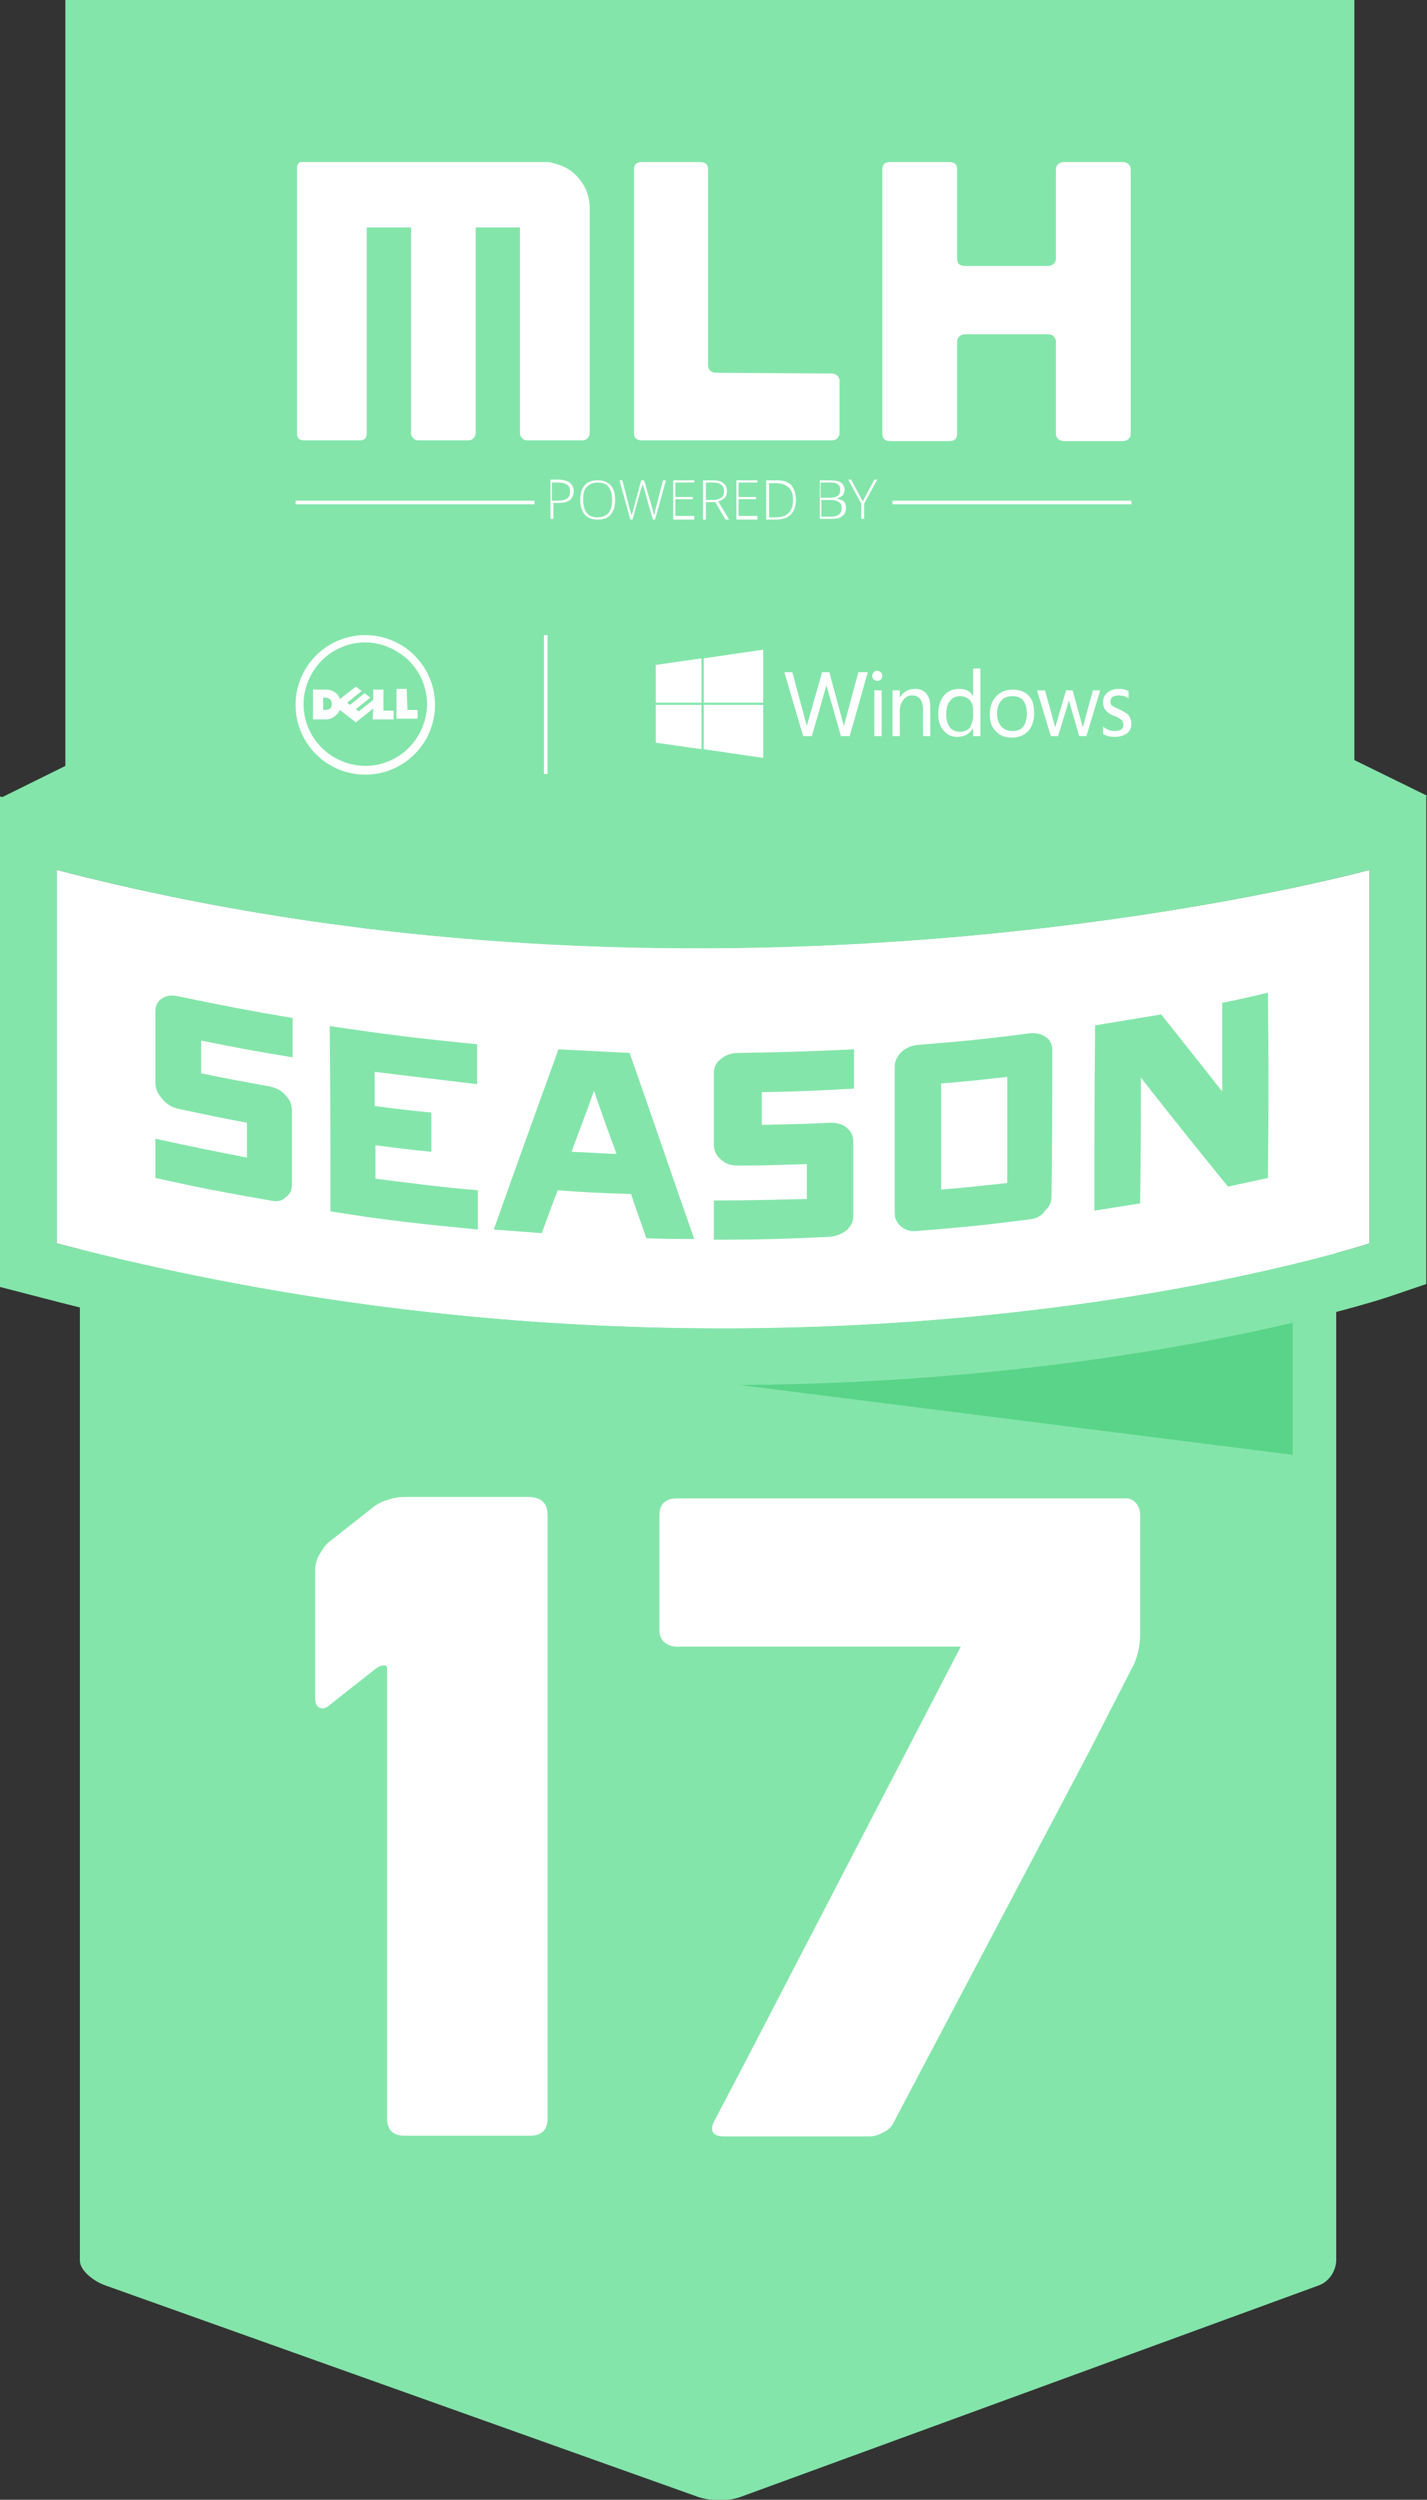 <?xml version="1.0" encoding="utf-8"?>
<!-- Generator: Adobe Illustrator 21.0.0, SVG Export Plug-In . SVG Version: 6.00 Build 0)  -->
<svg version="1.1" id="Layer_1" xmlns="http://www.w3.org/2000/svg" xmlns:xlink="http://www.w3.org/1999/xlink" x="0px" y="0px"
	 viewBox="0 0 196.5 344" style="enable-background:new 0 0 196.5 344;" xml:space="preserve">
<rect x="0" y="0" width="196.5" height="344" fill="#333333" stroke="none"/>
<style type="text/css">
	.st0{fill:#84E5AA;}
	.st1{display:none;opacity:8.000000e-02;enable-background:new    ;}
	.st2{opacity:0.75;fill:#4BCF7E;enable-background:new    ;}
	.st3{display:none;}
	.st4{display:inline;}
	.st5{fill:#FFFFFF;}
	.st6{display:none;fill:#CEA600;}
	.st7{clip-path:url(#SVGID_2_);}
</style>
<g>
	<path class="st0" d="M11,133.7c0-1.3,2.6-1.7,4.5-1.7h166.2c1.9,0,2.3,0.4,2.3,1.7V311c0,1.3-0.8,2.9-2.4,3.5L102,343.6
		c-1.6,0.6-4.2,0.6-5.9,0l-81.6-29.1c-1.7-0.6-3.5-2.1-3.5-3.4V133.7z"/>
	<path class="st1" d="M19.3,189.4c0,0,80.7,17,157.8-0.1v-8.8c0,0-71,14.2-157.8,0.1C19.3,180.6,19.3,189.4,19.3,189.4z"/>
	<polygon class="st2" points="178,200.2 178,179.9 17.1,179.9 	"/>
	<g class="st3">
		<g class="st4">
			<g>
				<polygon class="st5" points="31.3,300.8 31.3,213.3 20.7,213.3 20.7,176.3 70.9,176.3 70.9,300.8 				"/>
				<path d="M64.2,183v111.2H38v-87.5H27.4V183H64.2 M77.6,169.6H64.2H27.4H14V183v23.7V220h10.7v74.2v13.4H38h26.2h13.4v-13.4V183
					L77.6,169.6L77.6,169.6z"/>
			</g>
			<g>
				<polygon class="st5" points="83.7,300.6 120.6,212.8 77.9,212.8 77.9,175.8 179.3,175.8 124.3,300.6 				"/>
				<path d="M169.1,182.4L120,293.9H93.8l36.9-87.8H84.6v-23.7H169.1 M189.5,169.1H169H84.6H71.2v13.4v23.7v13.4h13.4h26l-29.1,69.3
					l-7.8,18.5h20.1H120h8.7l3.5-8l49.1-111.5L189.5,169.1L189.5,169.1z"/>
			</g>
		</g>
	</g>
	<g>
		<path class="st5" d="M188.6,171.1c0,0-79.9,26.4-180.8,0v-51.4c93,24.2,180.8,0,180.8,0L188.6,171.1L188.6,171.1z"/>
		<path class="st0" d="M188.6,119.7v51.4c0,0-35.5,11.7-89.1,11.7c-26.8,0-58.1-2.9-91.7-11.7v-51.4c31,8.1,61.4,10.8,88.2,10.8
			C149.6,130.5,188.6,119.7,188.6,119.7 M196.4,109.5l-9.9,2.7c-0.4,0.1-38.8,10.5-90.5,10.5c-30.4,0-59.5-3.5-86.3-10.5L0,109.6
			v10.1v51.4v6l5.8,1.5c30.4,8,61.9,12,93.7,12c54.2,0,90.1-11.6,91.6-12.1l5.3-1.8v-5.6v-51.4V109.5L196.4,109.5z"/>
	</g>
	<g>
		<path class="st0" d="M196.5,109.5l-10-4.9v-105H9v105.8l-9.1,4.5l9.1,6.4v0.1h0.2l0.6,0.4v-0.4h3.1l0,0c0,0,85.3,25.6,172.4,0.4
			h1.3v-0.4c0,0,0,0,0.1,0L196.5,109.5z"/>
	</g>
	<path class="st5" d="M98.2,177.8"/>
	<g class="st3">
		<g class="st4">
			<g>
				<g>
					<g>
						<g>
							<polygon class="st5" points="70.1,102.1 69.6,102.1 69.6,81.3 70.1,81.3 							"/>
						</g>
						<g>
							<g>
								<path class="st5" d="M54.1,82.4c-2.5,0-4.8,1-6.5,2.7l0,0c-1.7,1.6-2.7,3.9-2.7,6.4l0,0c0,2.5,1,4.8,2.7,6.4l0,0
									c1.7,1.6,4,2.7,6.5,2.7l0,0c2.5,0,4.8-1,6.5-2.7l0,0c1.7-1.6,2.7-3.9,2.7-6.4l0,0c0-2.5-1-4.8-2.7-6.4l0,0
									C58.9,83.4,56.6,82.4,54.1,82.4L54.1,82.4 M61.3,84.3L61.3,84.3 M54.1,81.3c5.7,0,10.3,4.6,10.3,10.2l0,0
									c0,5.6-4.6,10.2-10.3,10.2l0,0c-5.7,0-10.3-4.6-10.3-10.2l0,0C43.7,85.9,48.4,81.3,54.1,81.3L54.1,81.3 M46.8,84.3
									L46.8,84.3"/>
							</g>
							<g>
								<path class="st5" d="M49.2,91.4c0-0.6-0.4-0.9-1-0.9h-0.3v1.9h0.3C48.7,92.4,49.2,92.1,49.2,91.4L49.2,91.4z M55.3,92.1
									l-2.6,2l-2.3-1.8c-0.3,0.8-1.1,1.4-2.1,1.4h-2v-4.4h2c1,0,1.8,0.7,2.1,1.4l2.3-1.8l0.9,0.7l-2.1,1.7l0.4,0.3l2.1-1.7
									l0.9,0.7l-2.1,1.7l0.4,0.3l2.1-1.7v-1.5h1.6v3.1h1.5v1.3h-3.1L55.3,92.1L55.3,92.1z M60.4,92.4h1.5v1.3h-3.1v-4.4h1.6V92.4
									L60.4,92.4z"/>
							</g>
						</g>
					</g>
				</g>
				<g>
					<g>
						<path class="st5" d="M75,86.4l6.3-0.9v6H75 M82,85.4l8.4-1.2v7.3H82 M75,92.2h6.3v6L75,97.4 M82,92.3h8.4v7.2L82,98.3"/>
					</g>
					<g>
						<g>
							<path class="st5" d="M95.7,87.3c0.4,0,0.7,0,1.1,0c0.6,2,1.1,4,1.7,6c0.1,0.4,0.2,0.8,0.3,1.3c0.6-2.4,1.4-4.8,2-7.3
								c0.3,0,0.6,0,0.9,0c0.5,1.7,0.9,3.5,1.4,5.2c0.2,0.7,0.4,1.4,0.5,2.1c0.5-2.4,1.3-4.8,1.9-7.3c0.4,0,0.7,0,1.1,0
								c-0.8,2.8-1.6,5.5-2.3,8.3H103c-0.6-2-1.1-4-1.7-6c-0.1-0.3-0.1-0.7-0.2-1c0,0.3-0.1,0.6-0.2,0.9c-0.6,2-1.2,4-1.7,6.1
								c-0.4,0-0.8,0-1.1,0C97.3,92.8,96.5,90.1,95.7,87.3"/>
						</g>
						<g>
							<path class="st5" d="M107.1,87.4c0-0.3,0.4-0.6,0.7-0.5s0.6,0.4,0.5,0.7c0,0.3-0.4,0.6-0.7,0.5c-0.3,0-0.5-0.3-0.5-0.5
								 M107.2,89.6h0.9v6h-0.9"/>
						</g>
						<g>
							<path class="st5" d="M110.7,90.6c0.5-1,1.8-1.4,2.8-1c0.8,0.3,1.1,1.2,1.1,2c0,1.3,0,2.6,0,3.9c-0.3,0-0.6,0-0.9,0
								c0-1.3,0-2.5,0-3.8c0-0.6-0.3-1.4-1-1.5c-1-0.3-2,0.6-2,1.6c0,1.2,0,2.5,0,3.7h-0.9c0-2,0-4,0-6h0.9
								C110.7,90,110.7,90.3,110.7,90.6"/>
						</g>
						<g>
							<path class="st5" d="M120.3,86.8c0.3,0,0.6,0,0.9,0v8.8h-0.9c0-0.3,0-0.6,0-1c-0.7,1.2-2.5,1.5-3.6,0.6
								c-0.7-0.6-1-1.7-0.9-2.6c0-1,0.3-2,1.1-2.6c1-0.8,2.8-0.8,3.4,0.4C120.3,89.2,120.3,88,120.3,86.8 M118.3,90.3
								c-0.8,0.1-1.3,0.8-1.4,1.5c-0.2,0.9-0.2,1.8,0.4,2.6s1.9,0.8,2.5,0.1c0.4-0.4,0.5-1.1,0.6-1.7c0-0.6,0.1-1.3-0.4-1.9
								C119.6,90.4,118.9,90.2,118.3,90.3"/>
						</g>
						<g>
							<path class="st5" d="M125,89.5c0.8-0.1,1.8,0.1,2.4,0.7c0.7,0.7,0.9,1.7,0.9,2.6c0,0.8-0.3,1.7-0.9,2.3
								c-1.3,1.2-3.7,0.9-4.5-0.7c-0.6-1.3-0.5-3.2,0.7-4.2C123.9,89.8,124.4,89.6,125,89.5 M124.8,90.3c-1.4,0.4-1.6,2.2-1.2,3.4
								c0.3,1.1,1.7,1.5,2.7,1c0.7-0.3,1-1,1-1.7c0.1-0.8,0-1.7-0.6-2.3C126.2,90.3,125.4,90.1,124.8,90.3"/>
						</g>
						<g>
							<path class="st5" d="M128.7,89.6h1c0.4,1.4,0.8,2.8,1.2,4.3c0.1,0.3,0.1,0.5,0.1,0.8c0.4-1.7,1-3.4,1.5-5.1h0.9
								c0.4,1.7,1,3.4,1.3,5.1c0.4-1.7,0.9-3.4,1.3-5.1c0.3,0,0.6,0,1,0c-0.6,2-1.2,4-1.8,6h-1c-0.4-1.6-1-3.2-1.3-4.8
								c-0.4,1.6-1,3.2-1.5,4.8h-0.9C129.8,93.6,129.2,91.6,128.7,89.6"/>
						</g>
						<g>
							<path class="st5" d="M139.3,89.5c0.6,0,1.2,0,1.8,0.2c0.2,0.3,0,0.7,0.1,1c-0.7-0.4-1.6-0.7-2.3-0.3c-0.5,0.3-0.5,1.1,0,1.3
								c0.7,0.4,1.6,0.6,2.2,1.1c0.7,0.6,0.5,1.9-0.3,2.4c-1,0.6-2.2,0.5-3.2,0.1c0-0.4,0-0.7,0-1.1c0.7,0.5,1.7,0.8,2.6,0.5
								c0.5-0.2,0.5-1,0.1-1.3c-0.7-0.5-1.6-0.6-2.2-1.2c-0.6-0.6-0.5-1.7,0.2-2.2C138.4,89.7,138.9,89.6,139.3,89.5"/>
						</g>
						<g>
							<path class="st5" d="M145.9,87.2c0.1,0,0.3,0,0.3,0c0,2.8,0,5.7,0,8.5h-0.9c0-2.4,0-4.7,0-7.1c-0.6,0.4-1.2,0.8-1.9,1
								c0-0.3,0-0.6,0-0.9C144.3,88.2,145.1,87.7,145.9,87.2"/>
						</g>
						<g>
							<path class="st5" d="M149.7,87.1c0.8-0.1,1.7,0.2,2.2,0.9c0.7,1,0.8,2.2,0.8,3.4s-0.2,2.5-0.9,3.5c-0.7,0.9-2.2,1.2-3.2,0.5
								c-0.8-0.6-1.1-1.5-1.2-2.4c-0.2-1.3-0.1-2.8,0.3-4C148,88,148.7,87.3,149.7,87.1 M149.6,88c-0.8,0.3-1.1,1.3-1.2,2.1
								c-0.1,1.1-0.2,2.3,0.1,3.4c0.1,0.5,0.4,1.1,1,1.4c0.6,0.3,1.4,0,1.8-0.6c0.5-0.9,0.5-1.9,0.5-2.9s-0.1-2-0.6-2.9
								C150.8,88,150.1,87.8,149.6,88"/>
						</g>
					</g>
				</g>
			</g>
		</g>
		<g class="st4">
			<g>
				<g>
					<g>
						<path class="st5" d="M78.4,30c0.7,0.3,1.4,0.7,1.9,1.3c0.5,0.5,1,1.1,1.3,1.9c0.3,0.7,0.5,1.5,0.5,2.3V65
							c0,0.3-0.1,0.5-0.3,0.7S81.4,66,81.1,66h-7.2c-0.3,0-0.5-0.1-0.7-0.3s-0.3-0.4-0.3-0.7V38.1h-5.8v26.8c0,0.3-0.1,0.5-0.3,0.7
							s-0.4,0.3-0.7,0.3h-6.5c-0.3,0-0.5-0.1-0.7-0.3s-0.3-0.4-0.3-0.7V38.1h-5.8v26.8c0,0.6-0.3,1-1,1h-7.2c-0.7,0-1-0.3-1-1V30.5
							c0-0.6,0.3-1,1-1h31.3C76.9,29.5,77.7,29.7,78.4,30z"/>
					</g>
					<g>
						<path class="st5" d="M78.4,30c0.7,0.3,1.4,0.7,1.9,1.3c0.5,0.5,1,1.1,1.3,1.9c0.3,0.7,0.5,1.5,0.5,2.3v2.6H73h-5.8h-8.5h-5.8
							L43.8,38v-7.6c0-0.6,0.3-1,1-1h31.3C76.9,29.5,77.7,29.7,78.4,30z"/>
					</g>
				</g>
				<g>
					<g>
						<path class="st5" d="M113.6,57.1c0.3,0,0.5,0.1,0.7,0.3s0.3,0.4,0.3,0.7V65c0,0.3-0.1,0.5-0.3,0.7c-0.2,0.2-0.4,0.3-0.7,0.3
							H88.9c-0.7,0-1-0.3-1-1V30.5c0-0.7,0.3-1,1-1h7.6c0.7,0,1,0.3,1,1v25.6c0,0.3,0.1,0.5,0.3,0.7s0.4,0.3,0.7,0.3H113.6z"/>
					</g>
					<g>
						<path class="st5" d="M97.5,65.9h-8.6c-0.7,0-1-0.3-1-1V30.5c0-0.7,0.3-1,1-1h7.6c0.7,0,1,0.3,1,1v25.6
							C97.5,56.4,97.5,65.9,97.5,65.9z"/>
					</g>
				</g>
				<g>
					<g>
						<path class="st5" d="M151.7,29.5c0.3,0,0.5,0.1,0.7,0.3s0.3,0.4,0.3,0.7V65c0,0.3-0.1,0.5-0.3,0.7s-0.5,0.3-0.7,0.3H144
							c-0.3,0-0.5-0.1-0.7-0.3S143,65.3,143,65V53c0-0.3-0.1-0.5-0.3-0.7c-0.2-0.2-0.4-0.3-0.7-0.3h-10.8c-0.3,0-0.5,0.1-0.7,0.3
							s-0.3,0.4-0.3,0.7v12c0,0.7-0.4,1-1.1,1h-7.6c-0.7,0-1.1-0.3-1.1-1V30.5c0-0.7,0.4-1,1.1-1h7.6c0.7,0,1.1,0.3,1.1,1v11.7
							c0,0.7,0.4,1,1.1,1h10.8c0.3,0,0.5-0.1,0.7-0.3s0.3-0.4,0.3-0.7V30.5c0-0.3,0.1-0.5,0.3-0.7c0.2-0.2,0.5-0.3,0.7-0.3H151.7z"
							/>
					</g>
					<g>
						<path class="st5" d="M130.1,53v12c0,0.7-0.4,1-1.1,1h-7.6c-0.7,0-1.1-0.3-1.1-1V30.5c0-0.7,0.4-1,1.1-1h7.6
							c0.7,0,1.1,0.3,1.1,1v11.7C130.1,42.9,130.1,52.7,130.1,53z"/>
					</g>
					<g>
						<path class="st5" d="M151.7,29.5c0.3,0,0.5,0.1,0.7,0.3s0.3,0.4,0.3,0.7V65c0,0.3-0.1,0.5-0.3,0.7s-0.5,0.3-0.7,0.3H144
							c-0.3,0-0.5-0.1-0.7-0.3S143,65.3,143,65V53c0-0.3,0-10.5,0-10.8V30.5c0-0.3,0.1-0.5,0.3-0.7c0.2-0.2,0.5-0.3,0.7-0.3H151.7z"
							/>
					</g>
				</g>
			</g>
		</g>
		<g class="st4">
			<g>
				<g>
					<path class="st5" d="M80,72.5c0,0.5-0.2,0.9-0.5,1.1C79.1,73.9,78.7,74,78,74h-0.8v2.1h-0.4V71h1.3C79.4,71,80,71.5,80,72.5z
						 M77.2,73.7H78c0.6,0,1-0.1,1.2-0.3c0.3-0.2,0.4-0.5,0.4-0.9s-0.1-0.7-0.4-0.9c-0.2-0.2-0.6-0.3-1.1-0.3h-0.8L77.2,73.7
						L77.2,73.7z"/>
				</g>
				<g>
					<path class="st5" d="M85.4,73.6c0,0.8-0.2,1.5-0.6,1.9c-0.4,0.5-1,0.7-1.7,0.7s-1.3-0.2-1.7-0.7s-0.6-1.1-0.6-1.9
						c0-0.8,0.2-1.5,0.6-1.9c0.4-0.5,1-0.7,1.7-0.7s1.3,0.2,1.7,0.7C85.2,72.1,85.4,72.8,85.4,73.6z M81.2,73.6
						c0,0.7,0.2,1.3,0.5,1.7s0.8,0.6,1.4,0.6c0.6,0,1.1-0.2,1.4-0.6c0.3-0.4,0.5-1,0.5-1.7s-0.2-1.3-0.5-1.7s-0.8-0.6-1.4-0.6
						c-0.6,0-1.1,0.2-1.4,0.6C81.4,72.3,81.2,72.8,81.2,73.6z"/>
				</g>
				<g>
					<path class="st5" d="M90.6,76.1h-0.3l-1.1-3.9c-0.1-0.3-0.2-0.6-0.2-0.8c0,0.2-0.1,0.4-0.2,0.7c-0.1,0.3-0.4,1.6-1.1,4h-0.3
						L86,71h0.4l0.9,3.3c0,0.1,0.1,0.3,0.1,0.4c0,0.1,0.1,0.2,0.1,0.3s0,0.2,0.1,0.3c0,0.1,0,0.2,0.1,0.3c0.1-0.3,0.2-0.8,0.4-1.4
						l0.9-3.1h0.4l1,3.6c0.1,0.4,0.2,0.7,0.3,1c0-0.2,0.1-0.3,0.1-0.5s0.4-1.5,1.1-4H92L90.6,76.1z"/>
				</g>
				<g>
					<path class="st5" d="M95.7,76.1h-2.8V71h2.8v0.3h-2.4v1.9h2.3v0.3h-2.3v2.2h2.4V76.1z"/>
				</g>
				<g>
					<path class="st5" d="M97.2,73.9v2.2h-0.4V71H98c0.6,0,1.1,0.1,1.4,0.4c0.3,0.2,0.5,0.6,0.5,1.1c0,0.3-0.1,0.6-0.3,0.9
						c-0.2,0.2-0.5,0.4-0.8,0.5l1.4,2.3h-0.4L98.5,74L97.2,73.9L97.2,73.9z M97.2,73.6h1c0.4,0,0.8-0.1,1-0.3s0.4-0.5,0.4-0.9
						s-0.1-0.7-0.3-0.8c-0.2-0.2-0.6-0.3-1.1-0.3h-0.8v2.3H97.2z"/>
				</g>
				<g>
					<path class="st5" d="M103.9,76.1h-2.8V71h2.8v0.3h-2.4v1.9h2.3v0.3h-2.3v2.2h2.4V76.1z"/>
				</g>
				<g>
					<path class="st5" d="M109,73.5c0,0.9-0.2,1.5-0.7,1.9c-0.4,0.4-1.1,0.7-2,0.7h-1.2V71h1.4c0.8,0,1.4,0.2,1.9,0.6
						C108.8,72.1,109,72.7,109,73.5z M108.6,73.5c0-0.7-0.2-1.3-0.6-1.7c-0.4-0.4-0.9-0.6-1.6-0.6h-0.9v4.5h0.8
						C107.8,75.8,108.6,75.1,108.6,73.5z"/>
				</g>
				<g>
					<path class="st5" d="M112,71h1.4c0.6,0,1.1,0.1,1.4,0.3s0.4,0.5,0.4,1c0,0.3-0.1,0.5-0.3,0.7c-0.2,0.2-0.4,0.3-0.8,0.4l0,0
						c0.4,0.1,0.7,0.2,0.9,0.4s0.3,0.5,0.3,0.8c0,0.5-0.2,0.8-0.5,1.1s-0.8,0.4-1.3,0.4H112V71z M112.4,73.3h1.1
						c0.5,0,0.8-0.1,1-0.2c0.2-0.2,0.3-0.4,0.3-0.7s-0.1-0.6-0.4-0.7c-0.2-0.2-0.6-0.2-1.1-0.2h-1v1.8L112.4,73.3L112.4,73.3z
						 M112.4,73.6v2.2h1.2c0.9,0,1.4-0.4,1.4-1.2c0-0.7-0.5-1.1-1.5-1.1L112.4,73.6L112.4,73.6z"/>
				</g>
				<g>
					<path class="st5" d="M117.7,73.8l1.5-2.8h0.4l-1.7,3.1v2h-0.4v-1.9l-1.7-3.2h0.4L117.7,73.8z"/>
				</g>
			</g>
			<g>
				<g>
					<rect x="121.6" y="73.1" class="st5" width="31.1" height="1.5"/>
				</g>
				<g>
					<rect x="43.7" y="73.1" class="st5" width="31.1" height="1.5"/>
				</g>
			</g>
		</g>
	</g>
</g>
<g>
	<path class="st6" d="M55.7,297.7c-3.7,0-6.2-2.5-6.2-6.2v-55.4l-1.8,1.4c-1.3,1-2.5,1.3-3.3,1.3s-1.6-0.2-2.3-0.6
		c-0.8-0.4-2.5-1.7-2.5-4.7V216c0-1.3,0.3-2.6,1-3.9c0.6-1.1,1.4-2.1,2.2-2.8l6.2-4.8c0.9-0.7,2-1.3,3.3-1.7
		c1.1-0.4,2.3-0.5,3.3-0.5H73c3.7,0,6.2,2.5,6.2,6.2v83c0,3.7-2.5,6.2-6.2,6.2H55.7z"/>
	<path class="st5" d="M75.4,208.5v83c0,1.6-0.8,2.4-2.4,2.4H55.7c-1.6,0-2.4-0.8-2.4-2.4v-61.9c0-0.3-0.2-0.5-0.6-0.4
		c-0.4,0-0.8,0.3-1.3,0.7l-6.1,4.8c-0.5,0.4-0.9,0.5-1.3,0.3c-0.4-0.2-0.6-0.6-0.6-1.3V216c0-0.7,0.2-1.4,0.6-2.1
		c0.4-0.7,0.8-1.3,1.3-1.7l6.1-4.8c0.5-0.4,1.2-0.8,2-1c0.8-0.3,1.6-0.4,2.3-0.4h2.9H73C74.6,206.1,75.4,206.9,75.4,208.5z"/>
	<path class="st6" d="M99.7,297.7c-2.6,0-4-1.2-4.7-2.2c-0.5-0.8-1.3-2.6-0.2-5.1l0.1-0.1l4.3-8.3l26.8-51.6H93.2
		c-1.6,0-3.1-0.6-4.3-1.7c-1.2-1.1-1.9-2.7-1.9-4.4v-15.8c0-3.7,2.5-6.2,6.2-6.2h61.6c1.7,0,3.3,0.7,4.4,1.9l0.1,0.1
		c1,1.2,1.6,2.6,1.6,4.2v16.6c0,1-0.1,2.1-0.4,3.2c-0.3,1.1-0.7,2.1-1.2,3l-6,11.6L128.5,290l-2,3.7c-0.6,1.3-1.6,2.3-2.9,3.1
		c-1.2,0.7-2.6,1.1-3.9,1.1h-20L99.7,297.7L99.7,297.7z"/>
	<path class="st5" d="M156.4,206.8c0.4,0.5,0.6,1,0.6,1.7v16.6c0,0.7-0.1,1.4-0.3,2.3c-0.2,0.8-0.5,1.6-0.8,2.1l-6,11.7l-24.8,47
		l-2,3.8c-0.3,0.6-0.7,1.1-1.4,1.4c-0.7,0.4-1.3,0.6-2,0.6h-20c-1.5,0-2-0.7-1.4-2l4.3-8.2l29.7-57.2h-8.1h-20.8H93.2
		c-0.7,0-1.2-0.2-1.7-0.6s-0.7-1-0.7-1.6v-15.8c0-1.6,0.8-2.4,2.4-2.4h5.5h26.6h29.5C155.5,206.1,156,206.4,156.4,206.8z"/>
</g>
<g>
	<g>
		<path class="st0" d="M37.2,165.2c-6.3-1.1-9.5-1.7-15.8-3.1c0-2.2,0-3.3,0-5.4c5,1.1,7.5,1.6,12.6,2.6c0-1.9,0-2.9,0-4.8
			c-3.8-0.7-5.6-1.1-9.4-1.9c-0.9-0.2-1.6-0.6-2.2-1.3c-0.6-0.7-1-1.4-1-2.2c0-4,0-6,0-10c0-0.7,0.3-1.3,0.9-1.7
			c0.6-0.4,1.4-0.5,2.2-0.3c6.3,1.3,9.4,1.9,15.8,3c0,2.2,0,3.3,0,5.4c-5-0.8-7.6-1.3-12.6-2.3c0,1.8,0,2.7,0,4.5
			c3.8,0.8,5.6,1.1,9.4,1.8c0.9,0.2,1.6,0.5,2.2,1.2c0.6,0.6,0.9,1.3,0.9,2.1c0,4.1,0,6.1,0,10.2c0,0.8-0.3,1.4-0.9,1.8
			C38.8,165.3,38.1,165.4,37.2,165.2z"/>
		<path class="st0" d="M51.6,147.5c0,1.9,0,2.8,0,4.7c3.1,0.4,4.6,0.6,7.8,0.9c0,2.1,0,3.2,0,5.4c-3.1-0.3-4.7-0.5-7.7-0.9
			c0,1.8,0,2.8,0,4.6c5.6,0.7,8.4,1.1,14.1,1.6c0,2.1,0,3.2,0,5.4c-8.1-0.8-12.2-1.2-20.3-2.5c0-10.2,0-15.3-0.1-25.5
			c8.1,1.2,12.2,1.7,20.3,2.5c0,2.2,0,3.3,0,5.5C60,148.5,57.2,148.2,51.6,147.5z"/>
		<path class="st0" d="M89,170.4c-0.8-2.4-1.3-3.6-2.1-6.1c-4-0.1-6.1-0.2-10.1-0.5c-0.9,2.3-1.3,3.5-2.2,5.9
			c-2.6-0.2-4-0.3-6.6-0.5c3.5-9.9,5.3-14.8,8.9-24.8c3.9,0.2,5.9,0.3,9.8,0.5c3,8.5,5.9,17.1,8.9,25.6
			C92.9,170.5,91.6,170.5,89,170.4z M81.8,150.1c-1.2,3.4-1.9,5.1-3.1,8.4c2.5,0.1,3.7,0.2,6.2,0.3C83.6,155.3,83,153.6,81.8,150.1z
			"/>
		<path class="st0" d="M114.3,170.2c-6.4,0.3-9.6,0.4-16,0.4c0-2.2,0-3.3,0-5.4c5.1,0,7.7-0.1,12.8-0.2c0-1.9,0-2.9,0-4.8
			c-3.8,0.1-5.7,0.2-9.5,0.2c-0.9,0-1.6-0.2-2.3-0.8c-0.6-0.5-1-1.2-1-2c0-4,0-6,0-10c0-0.7,0.3-1.4,1-1.9c0.6-0.5,1.4-0.8,2.3-0.8
			c6.4-0.1,9.6-0.2,16-0.5c0,2.2,0,3.3,0,5.4c-5.1,0.3-7.6,0.4-12.7,0.5c0,1.8,0,2.7,0,4.5c3.8-0.1,5.7-0.1,9.5-0.3
			c0.9,0,1.6,0.2,2.2,0.7s0.9,1.1,0.9,1.9c0,4.1,0,6.1,0,10.2c0,0.8-0.3,1.4-0.9,2C115.9,169.8,115.2,170.1,114.3,170.2z"/>
		<path class="st0" d="M141.8,167.8c-6.2,0.8-9.3,1.1-15.5,1.6c-0.9,0.1-1.6-0.1-2.2-0.6s-0.9-1.1-0.9-1.9c0-8,0-12.1,0-20.1
			c0-0.7,0.3-1.4,0.9-2s1.4-0.9,2.2-1c6.2-0.5,9.3-0.8,15.5-1.6c0.9-0.1,1.6,0.1,2.2,0.5s0.9,1,0.9,1.8c0,8,0,12.1-0.1,20.1
			c0,0.8-0.3,1.5-0.9,2C143.5,167.3,142.7,167.7,141.8,167.8z M129.6,163.7c3.6-0.3,5.4-0.5,9.1-0.9c0-5.9,0-8.8,0-14.6
			c-3.6,0.4-5.4,0.6-9.1,0.9C129.6,154.9,129.6,157.9,129.6,163.7z"/>
		<path class="st0" d="M174.6,162.1c-2.2,0.5-3.3,0.7-5.5,1.2c-4.8-5.9-7.2-8.9-12-15c0,6.9,0,10.4-0.1,17.3c-2.5,0.4-3.8,0.6-6.3,1
			c0-10.2,0-15.3,0.1-25.5c3.6-0.6,5.5-0.9,9.1-1.5c3.4,4.3,5.1,6.4,8.4,10.6c0-4.9,0-7.3,0-12.2c2.5-0.5,3.8-0.8,6.3-1.4
			C174.7,146.8,174.7,151.9,174.6,162.1z"/>
	</g>
</g>
<g>
	<g>
		<defs>
			<rect id="SVGID_1_" x="40.7" y="22.3" width="115.1" height="85.4"/>
		</defs>
		<clipPath id="SVGID_2_">
			<use xlink:href="#SVGID_1_"  style="overflow:visible;"/>
		</clipPath>
		<g class="st7">
			<g>
				<g>
					<g>
						<g>
							<g>
								<path class="st5" d="M77.3,22.8c0.8,0.3,1.5,0.8,2,1.3c0.6,0.6,1,1.2,1.4,2c0.3,0.8,0.5,1.6,0.5,2.4v31.1
									c0,0.3-0.1,0.5-0.3,0.7s-0.4,0.3-0.7,0.3h-7.6c-0.3,0-0.5-0.1-0.7-0.3s-0.3-0.4-0.3-0.7V31.3h-6.1v28.3
									c0,0.3-0.1,0.5-0.3,0.7s-0.4,0.3-0.7,0.3h-6.9c-0.3,0-0.5-0.1-0.7-0.3s-0.3-0.4-0.3-0.7V31.3h-6.1v28.3c0,0.7-0.3,1-1,1
									h-7.6c-0.7,0-1-0.3-1-1V23.2c0-0.7,0.3-1,1-1H75C75.7,22.3,76.5,22.5,77.3,22.8z"/>
							</g>
							<g>
								<path class="st5" d="M114.5,51.4c0.3,0,0.6,0.1,0.8,0.3c0.2,0.2,0.3,0.4,0.3,0.7v7.2c0,0.3-0.1,0.5-0.3,0.7
									c-0.2,0.2-0.4,0.3-0.8,0.3H88.4c-0.7,0-1.1-0.3-1.1-1V23.3c0-0.7,0.4-1,1.1-1h8c0.7,0,1.1,0.3,1.1,1v27
									c0,0.3,0.1,0.5,0.3,0.7s0.5,0.3,0.8,0.3L114.5,51.4L114.5,51.4z"/>
							</g>
							<g>
								<path class="st5" d="M154.6,22.3c0.3,0,0.6,0.1,0.8,0.3c0.2,0.2,0.3,0.4,0.3,0.7v36.4c0,0.3-0.1,0.5-0.3,0.7
									c-0.2,0.2-0.5,0.3-0.8,0.3h-8.1c-0.3,0-0.6-0.1-0.8-0.3c-0.2-0.2-0.3-0.4-0.3-0.7V47c0-0.3-0.1-0.5-0.3-0.7
									c-0.2-0.2-0.4-0.3-0.8-0.3h-11.4c-0.3,0-0.6,0.1-0.8,0.3c-0.2,0.2-0.3,0.4-0.3,0.7v12.7c0,0.7-0.4,1-1.1,1h-8.1
									c-0.7,0-1.1-0.3-1.1-1V23.3c0-0.7,0.4-1,1.1-1h8.1c0.7,0,1.1,0.3,1.1,1v12.3c0,0.7,0.4,1,1.1,1h11.4c0.3,0,0.6-0.1,0.8-0.3
									c0.2-0.2,0.3-0.4,0.3-0.7V23.3c0-0.3,0.1-0.5,0.3-0.7c0.2-0.2,0.5-0.3,0.8-0.3H154.6z"/>
							</g>
						</g>
					</g>
					<g>
						<g>
							<path class="st5" d="M79,67.6c0,0.5-0.2,0.9-0.5,1.2c-0.4,0.3-0.9,0.4-1.5,0.4h-0.8v2.2h-0.4V66h1.3
								C78.3,66.1,79,66.6,79,67.6z M76.1,68.9h0.7c0.6,0,1-0.1,1.3-0.3s0.4-0.5,0.4-1c0-0.4-0.1-0.7-0.4-0.9
								c-0.3-0.2-0.7-0.3-1.2-0.3H76v2.5H76.1z"/>
							<path class="st5" d="M84.7,68.8c0,0.9-0.2,1.5-0.6,2c-0.4,0.5-1,0.7-1.8,0.7s-1.3-0.2-1.8-0.7c-0.4-0.5-0.6-1.2-0.6-2
								c0-0.9,0.2-1.5,0.6-2c0.4-0.5,1-0.7,1.8-0.7s1.3,0.2,1.8,0.7C84.5,67.2,84.7,67.9,84.7,68.8z M80.3,68.8
								c0,0.8,0.2,1.4,0.5,1.8c0.3,0.4,0.8,0.6,1.5,0.6c0.6,0,1.1-0.2,1.5-0.6c0.3-0.4,0.5-1,0.5-1.8s-0.2-1.4-0.5-1.8
								c-0.3-0.4-0.8-0.6-1.5-0.6c-0.6,0-1.1,0.2-1.5,0.6C80.4,67.4,80.3,68,80.3,68.8z"/>
							<path class="st5" d="M90.2,71.5h-0.3l-1.2-4.2c-0.1-0.3-0.2-0.6-0.2-0.8c0,0.2-0.1,0.5-0.2,0.7c-0.1,0.3-0.5,1.7-1.2,4.3
								h-0.3l-1.5-5.4h0.4l0.9,3.5c0,0.1,0.1,0.3,0.1,0.4c0,0.1,0.1,0.2,0.1,0.3s0,0.2,0.1,0.3c0,0.1,0,0.2,0.1,0.3
								c0.1-0.3,0.2-0.8,0.4-1.5l0.9-3.3h0.4l1.1,3.8c0.1,0.4,0.2,0.8,0.3,1c0-0.2,0.1-0.4,0.1-0.6c0.1-0.2,0.4-1.6,1.1-4.2h0.4
								L90.2,71.5z"/>
							<path class="st5" d="M95.6,71.5h-2.9v-5.4h2.9v0.3H93v2h2.4v0.3H93V71h2.6V71.5z"/>
							<path class="st5" d="M97.2,69.1v2.4h-0.4v-5.4h1.3c0.7,0,1.2,0.1,1.5,0.4c0.3,0.2,0.5,0.6,0.5,1.1c0,0.4-0.1,0.7-0.3,0.9
								s-0.5,0.4-0.9,0.5l1.5,2.5h-0.5l-1.4-2.4H97.2z M97.2,68.8h1c0.5,0,0.8-0.1,1.1-0.3s0.4-0.5,0.4-0.9s-0.1-0.7-0.4-0.9
								c-0.2-0.2-0.6-0.3-1.2-0.3h-0.9L97.2,68.8L97.2,68.8z"/>
							<path class="st5" d="M104.3,71.5h-2.9v-5.4h2.9v0.3h-2.6v2h2.4v0.3h-2.4V71h2.6V71.5z"/>
							<path class="st5" d="M109.6,68.7c0,0.9-0.2,1.6-0.7,2.1c-0.5,0.5-1.2,0.7-2.1,0.7h-1.3v-5.4h1.5c0.9,0,1.5,0.2,2,0.7
								C109.3,67.2,109.6,67.9,109.6,68.7z M109.2,68.8c0-0.8-0.2-1.4-0.6-1.7c-0.4-0.4-1-0.6-1.7-0.6h-1v4.7h0.9
								C108.4,71.2,109.2,70.4,109.2,68.8z"/>
							<path class="st5" d="M112.8,66.1h1.5c0.7,0,1.2,0.1,1.5,0.3s0.5,0.6,0.5,1c0,0.3-0.1,0.6-0.3,0.8c-0.2,0.2-0.5,0.3-0.8,0.4
								l0,0c0.4,0.1,0.7,0.2,1,0.4c0.2,0.2,0.3,0.5,0.3,0.9c0,0.5-0.2,0.9-0.5,1.1c-0.3,0.3-0.8,0.4-1.4,0.4h-1.7v-5.3H112.8z
								 M113.1,68.5h1.2c0.5,0,0.9-0.1,1.1-0.3s0.3-0.4,0.3-0.8c0-0.4-0.1-0.6-0.4-0.8s-0.6-0.2-1.2-0.2H113v2.1H113.1z M113.1,68.8
								v2.3h1.3c1,0,1.5-0.4,1.5-1.2c0-0.7-0.5-1.1-1.6-1.1H113.1z"/>
							<path class="st5" d="M118.8,69l1.6-3h0.4l-1.8,3.3v2.1h-0.4v-2.1l-1.8-3.3h0.4L118.8,69z"/>
						</g>
						<g>
							<g>
								<rect x="122.9" y="68.9" class="st5" width="32.9" height="0.5"/>
							</g>
							<g>
								<rect x="40.7" y="68.9" class="st5" width="32.9" height="0.5"/>
							</g>
						</g>
					</g>
				</g>
			</g>
			<g>
				<g>
					<path class="st5" d="M50.3,88.4c-2.4,0-4.5,1-6,2.5s-2.5,3.7-2.5,6c0,2.4,1,4.5,2.5,6s3.7,2.5,6,2.5c2.4,0,4.5-1,6-2.5
						s2.5-3.7,2.5-6c0-2.4-1-4.5-2.5-6C54.7,89.4,52.6,88.4,50.3,88.4 M57,90.2L57,90.2 M50.3,87.4c5.3,0,9.6,4.3,9.6,9.6
						s-4.3,9.6-9.6,9.6s-9.6-4.3-9.6-9.6S45,87.4,50.3,87.4 M43.5,90.2L43.5,90.2"/>
					<path class="st5" d="M45.7,96.9c0-0.6-0.4-0.9-0.9-0.9h-0.3v1.7h0.3C45.3,97.7,45.7,97.5,45.7,96.9 M51.4,97.5L49,99.4
						l-2.2-1.7c-0.3,0.7-1.1,1.3-1.9,1.3h-1.8v-4.1h1.8c1,0,1.7,0.6,1.9,1.3l2.2-1.7l0.8,0.6l-2,1.6l0.4,0.3l2-1.6L51,96l-2,1.6
						l0.4,0.3l2-1.6v-1.4h1.4v2.9h1.4V99h-2.9L51.4,97.5L51.4,97.5z M56.1,97.7h1.4v1.2h-2.9v-4.1H56L56.1,97.7L56.1,97.7z"/>
					<rect x="74.9" y="87.4" class="st5" width="0.5" height="19.1"/>
				</g>
				<g>
					<g>
						<polygon class="st5" points="96.9,96.7 105.1,96.7 105.1,89.4 96.9,90.6 						"/>
						<polygon class="st5" points="96.6,96.7 96.6,90.6 90.3,91.5 90.3,96.7 						"/>
						<polygon class="st5" points="96.6,97 90.3,97 90.3,102.2 96.6,103.1 						"/>
						<polygon class="st5" points="96.9,97 96.9,103.1 105.1,104.3 105.1,97 						"/>
					</g>
					<g>
						<path class="st5" d="M121.5,93c0,0.2-0.1,0.3-0.2,0.5c-0.1,0.1-0.3,0.2-0.5,0.2s-0.3-0.1-0.5-0.2c-0.1-0.1-0.2-0.3-0.2-0.5
							s0.1-0.3,0.2-0.5c0.1-0.1,0.3-0.2,0.5-0.2s0.3,0.1,0.5,0.2C121.4,92.7,121.5,92.8,121.5,93z"/>
					</g>
					<g>
						<path class="st5" d="M119.5,92.5l-2.5,8.8h-1.2l-2-7l0,0l-2,7h-1.2l-2.6-8.8h1.1l2,7.4l0,0l2.1-7.4h1l2,7.4l0,0l2-7.4H119.5z"
							/>
						<path class="st5" d="M121.4,101.3h-1V95h1V101.3z"/>
						<path class="st5" d="M128.1,101.3h-1v-3.6c0-1.3-0.5-2-1.5-2c-0.5,0-0.9,0.2-1.2,0.6c-0.3,0.4-0.5,0.9-0.5,1.4v3.6h-1V95h1v1
							l0,0c0.5-0.8,1.2-1.2,2.1-1.2c0.7,0,1.2,0.2,1.6,0.7s0.5,1.1,0.5,1.9V101.3z"/>
						<path class="st5" d="M135,101.3h-1v-1.1l0,0c-0.5,0.8-1.2,1.2-2.2,1.2c-0.8,0-1.4-0.3-1.9-0.9c-0.5-0.6-0.7-1.3-0.7-2.3
							s0.3-1.9,0.8-2.5s1.2-0.9,2.1-0.9s1.5,0.3,1.9,1l0,0V92h1L135,101.3L135,101.3z M134,98.5v-0.9c0-0.5-0.2-1-0.5-1.3
							s-0.8-0.5-1.3-0.5c-0.6,0-1.1,0.2-1.4,0.7c-0.4,0.4-0.5,1.1-0.5,1.9c0,0.7,0.2,1.3,0.5,1.7s0.8,0.6,1.4,0.6s1-0.2,1.4-0.6
							C133.8,99.6,134,99.1,134,98.5z"/>
						<path class="st5" d="M142.4,98.2c0,1-0.3,1.8-0.8,2.4c-0.6,0.6-1.3,0.9-2.3,0.9c-0.9,0-1.7-0.3-2.2-0.9
							c-0.6-0.6-0.8-1.4-0.8-2.3c0-1,0.3-1.9,0.9-2.5s1.3-0.9,2.3-0.9c0.9,0,1.7,0.3,2.2,0.9C142.2,96.3,142.4,97.1,142.4,98.2z
							 M141.4,98.2c0-0.8-0.2-1.4-0.5-1.8c-0.3-0.4-0.8-0.6-1.5-0.6c-0.6,0-1.2,0.2-1.5,0.6c-0.4,0.4-0.6,1-0.6,1.8s0.2,1.3,0.6,1.8
							c0.4,0.4,0.9,0.6,1.5,0.6c0.7,0,1.2-0.2,1.5-0.6C141.2,99.6,141.4,99,141.4,98.2z"/>
						<path class="st5" d="M151.5,95l-1.9,6.3h-1l-1.4-4.9l0,0l-1.5,4.9h-1l-1.9-6.3h1.1l1.4,5.1l0,0l1.5-5.1h0.9l1.4,5.1l0,0
							l1.4-5.1H151.5z"/>
						<path class="st5" d="M155.8,99.6c0,0.5-0.2,1-0.6,1.3s-1,0.5-1.7,0.5c-0.6,0-1.1-0.1-1.6-0.4v-1c0.5,0.4,1,0.6,1.6,0.6
							c0.8,0,1.2-0.3,1.2-0.9c0-0.2-0.1-0.4-0.2-0.6c-0.2-0.1-0.5-0.4-1.1-0.6c-0.6-0.2-0.9-0.5-1.2-0.8c-0.2-0.3-0.3-0.6-0.3-1.1
							s0.2-1,0.6-1.3s0.9-0.5,1.6-0.5c0.5,0,0.9,0.1,1.3,0.3v1c-0.4-0.3-0.9-0.4-1.4-0.4c-0.3,0-0.6,0.1-0.8,0.2
							c-0.2,0.2-0.3,0.4-0.3,0.6c0,0.3,0.1,0.5,0.2,0.6c0.2,0.1,0.5,0.3,1,0.5c0.6,0.3,1,0.5,1.3,0.8
							C155.7,98.9,155.8,99.2,155.8,99.6z"/>
					</g>
				</g>
			</g>
		</g>
	</g>
</g>
</svg>
